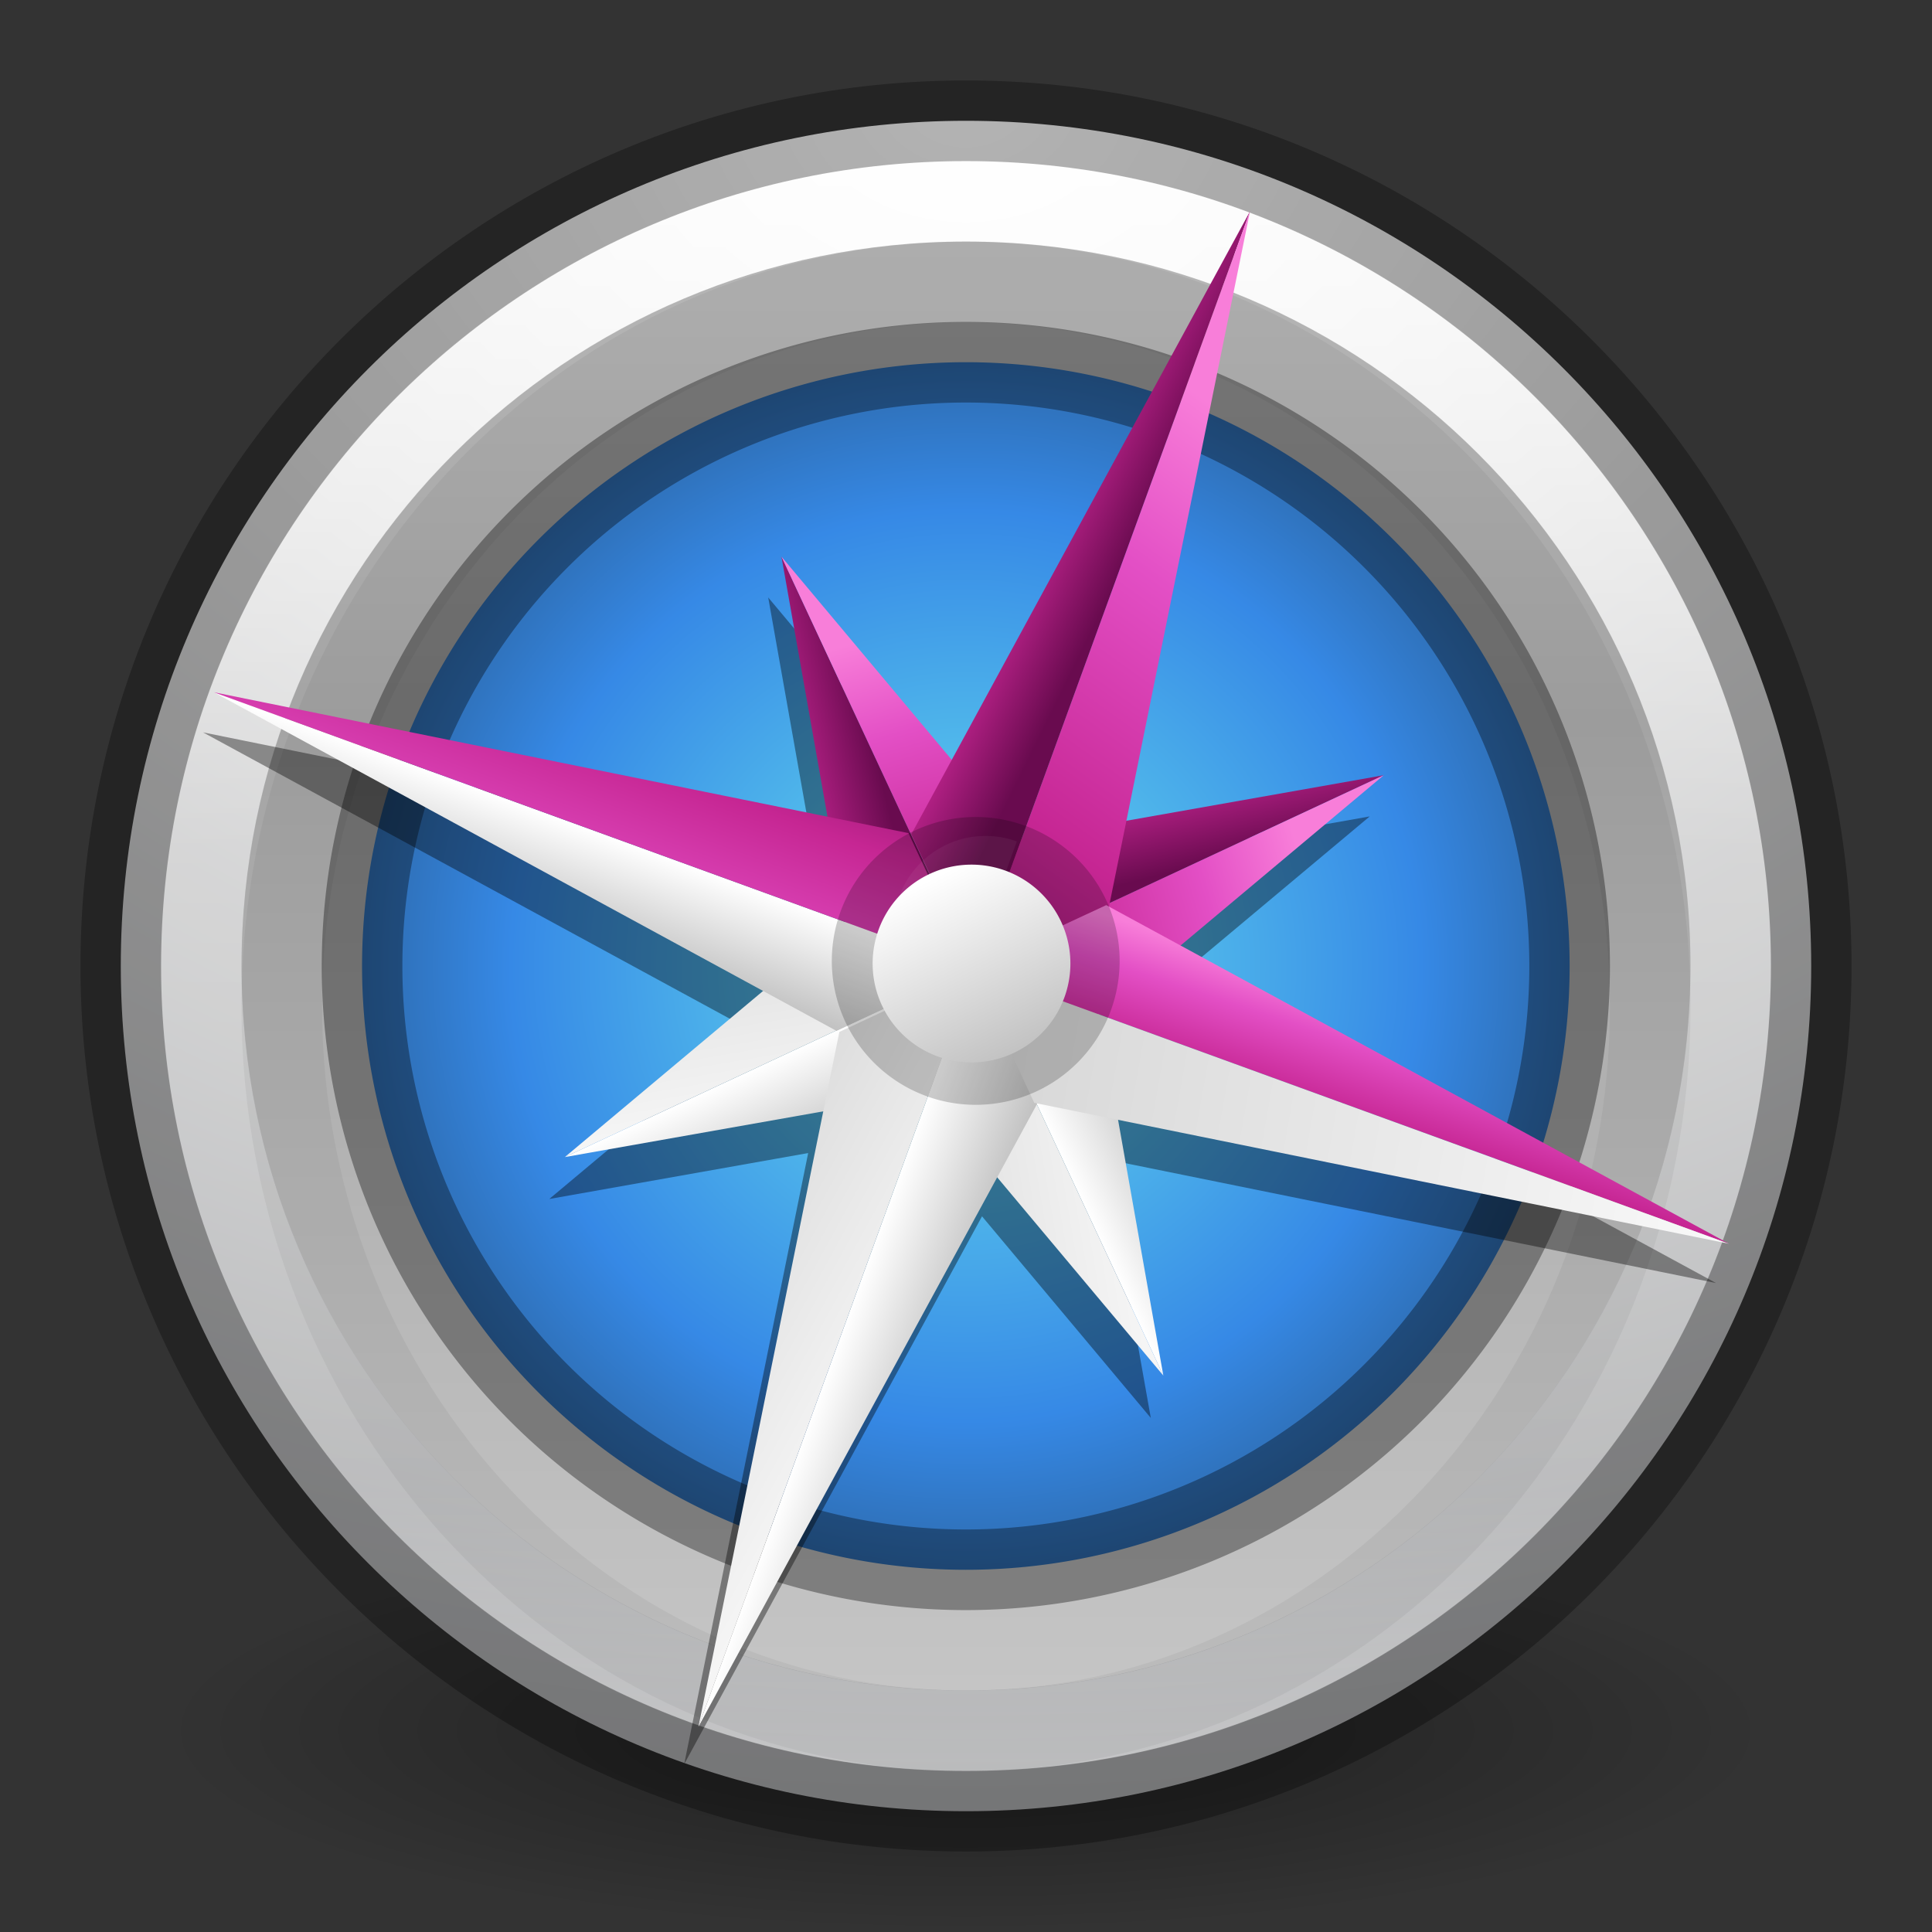 <?xml version="1.0" encoding="UTF-8" standalone="no"?>
<svg
   xmlns:dc="http://purl.org/dc/elements/1.1/"
   xmlns:cc="http://creativecommons.org/ns#"
   xmlns:rdf="http://www.w3.org/1999/02/22-rdf-syntax-ns#"
   xmlns:svg="http://www.w3.org/2000/svg"
   xmlns="http://www.w3.org/2000/svg"
   xmlns:xlink="http://www.w3.org/1999/xlink"
   xmlns:sodipodi="http://sodipodi.sourceforge.net/DTD/sodipodi-0.dtd"
   xmlns:inkscape="http://www.inkscape.org/namespaces/inkscape"
   width="24"
   height="24"
   viewBox="0 0 6.35 6.35"
   version="1.1"
   id="svg1630"
   sodipodi:docname="lc_navigator4.svg"
   inkscape:version="0.92.3 (unknown)">
  <rect x="0" y="0" width="6.35" height="6.35" fill="#333333" stroke="none"/>
  <sodipodi:namedview
     pagecolor="#ffffff"
     bordercolor="#666666"
     borderopacity="1"
     objecttolerance="10"
     gridtolerance="10"
     guidetolerance="10"
     inkscape:pageopacity="0"
     inkscape:pageshadow="2"
     inkscape:window-width="1366"
     inkscape:window-height="706"
     id="namedview1632"
     showgrid="false"
     inkscape:snap-global="false"
     inkscape:zoom="13.906433"
     inkscape:cx="8.9461743"
     inkscape:cy="12.897447"
     inkscape:window-x="0"
     inkscape:window-y="0"
     inkscape:window-maximized="1"
     inkscape:current-layer="svg1630" />
  <defs
     id="defs1614">
    <radialGradient
       gradientTransform="matrix(0 .615 -.669 0 41.292 -38.28)"
       gradientUnits="userSpaceOnUse"
       xlink:href="#a"
       id="h"
       fy="48.19"
       fx="65.08"
       r="31"
       cy="48.19"
       cx="65.08" />
    <linearGradient
       gradientTransform="translate(-.292 -1.32) scale(.367)"
       gradientUnits="userSpaceOnUse"
       xlink:href="#b"
       id="i"
       y2="35.86"
       x2="17.064"
       y1="24.501"
       x1="24.022" />
    <linearGradient
       id="b">
      <stop
         offset="0"
         stop-color="#fff"
         id="stop1563" />
      <stop
         offset=".04"
         stop-color="#fff"
         stop-opacity=".235"
         id="stop1565" />
      <stop
         offset=".392"
         stop-color="#fff"
         stop-opacity=".157"
         id="stop1567" />
      <stop
         offset="1"
         stop-color="#fff"
         stop-opacity=".392"
         id="stop1569" />
    </linearGradient>
    <linearGradient
       id="c">
      <stop
         offset="0"
         id="stop1572" />
      <stop
         offset="1"
         stop-opacity="0"
         id="stop1574" />
    </linearGradient>
    <radialGradient
       id="d"
       gradientUnits="userSpaceOnUse"
       cy="4.625"
       cx="62.625"
       gradientTransform="matrix(0.299,0,0,0.075,-15.54,5.21)"
       r="10.625">
      <stop
         offset="0"
         id="stop1577" />
      <stop
         stop-opacity="0"
         offset="1"
         id="stop1579" />
    </radialGradient>
    <radialGradient
       id="e"
       gradientUnits="userSpaceOnUse"
       cy="3.99"
       cx="23.896"
       gradientTransform="matrix(0,0.326,-0.43,0,4.89,-7.6)"
       r="20.397"
       xlink:href="#linearGradient4221">
      <stop
         stop-color="#fff"
         offset="0"
         id="stop1582" />
      <stop
         stop-color="#ddd"
         offset=".262"
         id="stop1584" />
      <stop
         stop-color="#abacae"
         offset=".661"
         id="stop1586" />
      <stop
         stop-color="#89898b"
         offset="1"
         id="stop1588" />
    </radialGradient>
    <linearGradient
       id="f"
       y2="3.082"
       gradientUnits="userSpaceOnUse"
       x2="18.379"
       gradientTransform="matrix(.137 0 0 .137 -.102 -.102)"
       y1="44.98"
       x1="18.379">
      <stop
         stop-color="#505050"
         offset="0"
         id="stop1591" />
      <stop
         stop-color="#aaa"
         offset="1"
         id="stop1593" />
    </linearGradient>
    <linearGradient
       id="g"
       y2="44.341"
       gradientUnits="userSpaceOnUse"
       x2="71.204"
       gradientTransform="matrix(0.136,0,0,0.136,-6.57,-0.27)"
       y1="6.238"
       x1="71.204">
      <stop
         stop-color="#fff"
         offset="0"
         id="stop1596" />
      <stop
         stop-color="#fff"
         stop-opacity=".235"
         offset=".508"
         id="stop1598" />
      <stop
         stop-color="#fff"
         stop-opacity=".157"
         offset=".835"
         id="stop1600" />
      <stop
         stop-color="#fff"
         stop-opacity=".392"
         offset="1"
         id="stop1602" />
    </linearGradient>
    <linearGradient
       id="a"
       gradientTransform="matrix(.492 0 0 .458 4.51 -4.794)"
       gradientUnits="userSpaceOnUse"
       x1="23.732"
       x2="23.732"
       y1="5.394"
       y2="39.735">
      <stop
         offset="0"
         stop-color="#90dbec"
         id="stop1605" />
      <stop
         offset=".262"
         stop-color="#55c1ec"
         id="stop1607" />
      <stop
         offset=".705"
         stop-color="#3689e6"
         id="stop1609" />
      <stop
         offset="1"
         stop-color="#2b63a0"
         id="stop1611" />
    </linearGradient>
    <linearGradient
       x1="24"
       y1="22"
       x2="24"
       y2="26"
       id="o"
       xlink:href="#h-3"
       gradientUnits="userSpaceOnUse"
       gradientTransform="matrix(0.111,-0.118,0.118,0.111,-2.33,3.357)" />
    <linearGradient
       id="h-3">
      <stop
         offset="0"
         stop-color="#fff"
         id="stop57" />
      <stop
         offset="1"
         stop-color="#c1c1c1"
         id="stop59" />
    </linearGradient>
    <linearGradient
       inkscape:collect="always"
       xlink:href="#g-5"
       id="linearGradient1148"
       x1="10.695"
       y1="7"
       x2="13.093"
       y2="6.924"
       gradientUnits="userSpaceOnUse" />
    <linearGradient
       inkscape:collect="always"
       xlink:href="#h-3"
       id="linearGradient1140"
       x1="10.5"
       y1="0.5"
       x2="13.5"
       y2="17.5"
       gradientUnits="userSpaceOnUse" />
    <linearGradient
       id="g-5">
      <stop
         offset="0"
         stop-color="#f8b17e"
         id="stop47"
         style="stop-color:#f87ed9;stop-opacity:1" />
      <stop
         offset=".232"
         stop-color="#e35d4f"
         id="stop49"
         style="stop-color:#e34fc5;stop-opacity:1" />
      <stop
         offset=".591"
         stop-color="#c6262e"
         id="stop51"
         style="stop-color:#c62693;stop-opacity:1" />
      <stop
         offset="1"
         stop-color="#690b54"
         id="stop53"
         style="stop-color:#690b4f;stop-opacity:1" />
    </linearGradient>
    <linearGradient
       inkscape:collect="always"
       xlink:href="#h-3"
       id="linearGradient1164"
       x1="12"
       y1="17"
       x2="13.305"
       y2="17"
       gradientUnits="userSpaceOnUse" />
    <linearGradient
       inkscape:collect="always"
       xlink:href="#g-5"
       id="linearGradient1132"
       x1="14"
       y1="16.5"
       x2="9"
       y2="16.5"
       gradientUnits="userSpaceOnUse" />
    <linearGradient
       inkscape:collect="always"
       xlink:href="#g-5"
       id="linearGradient1116"
       x1="14.5"
       y1="5"
       x2="12"
       y2="14"
       gradientUnits="userSpaceOnUse" />
    <linearGradient
       inkscape:collect="always"
       xlink:href="#h-3"
       id="linearGradient1124"
       x1="14"
       y1="15"
       x2="7.5"
       y2="14"
       gradientUnits="userSpaceOnUse" />
    <linearGradient
       inkscape:collect="always"
       xlink:href="#g-5"
       id="linearGradient3644"
       gradientUnits="userSpaceOnUse"
       x1="9.17"
       y1="6.695"
       x2="12"
       y2="7" />
    <linearGradient
       inkscape:collect="always"
       xlink:href="#h-3"
       id="linearGradient3646"
       gradientUnits="userSpaceOnUse"
       x1="12"
       y1="17"
       x2="13.305"
       y2="17" />
    <linearGradient
       inkscape:collect="always"
       xlink:href="#g-5"
       id="linearGradient3658"
       gradientUnits="userSpaceOnUse"
       x1="9.17"
       y1="6.695"
       x2="12"
       y2="7" />
    <linearGradient
       inkscape:collect="always"
       xlink:href="#g-5"
       id="linearGradient3660"
       gradientUnits="userSpaceOnUse"
       x1="14.5"
       y1="5"
       x2="12"
       y2="14" />
    <linearGradient
       inkscape:collect="always"
       xlink:href="#h-3"
       id="linearGradient3662"
       gradientUnits="userSpaceOnUse"
       x1="12"
       y1="17"
       x2="13.305"
       y2="17" />
    <linearGradient
       inkscape:collect="always"
       xlink:href="#h-3"
       id="linearGradient3664"
       gradientUnits="userSpaceOnUse"
       x1="14"
       y1="15"
       x2="7.5"
       y2="14" />
    <linearGradient
       inkscape:collect="always"
       xlink:href="#g-5"
       id="linearGradient3676"
       gradientUnits="userSpaceOnUse"
       x1="9.17"
       y1="6.695"
       x2="12"
       y2="7" />
    <linearGradient
       inkscape:collect="always"
       xlink:href="#g-5"
       id="linearGradient3678"
       gradientUnits="userSpaceOnUse"
       x1="14.5"
       y1="5"
       x2="12"
       y2="14" />
    <linearGradient
       inkscape:collect="always"
       xlink:href="#h-3"
       id="linearGradient3680"
       gradientUnits="userSpaceOnUse"
       x1="12"
       y1="17"
       x2="13.305"
       y2="17" />
    <linearGradient
       inkscape:collect="always"
       xlink:href="#h-3"
       id="linearGradient3682"
       gradientUnits="userSpaceOnUse"
       x1="14"
       y1="15"
       x2="7.5"
       y2="14" />
    <radialGradient
       r="13.5"
       fy="5.825"
       fx="16.584"
       cy="5.825"
       cx="16.584"
       gradientTransform="matrix(2.0678517e-8,0.906,1.176,-2.6826184e-8,-2.578,-22.264)"
       gradientUnits="userSpaceOnUse"
       id="radialGradient3950"
       xlink:href="#linearGradient4221" />
    <linearGradient
       id="linearGradient4221">
      <stop
         offset="0"
         style="stop-color:#d1ff82;stop-opacity:1"
         id="stop4223" />
      <stop
         offset="0.262"
         style="stop-color:#9bdb4d;stop-opacity:1"
         id="stop4226" />
      <stop
         offset="0.661"
         style="stop-color:#68b723;stop-opacity:1"
         id="stop4228" />
      <stop
         offset="1"
         style="stop-color:#3a9104;stop-opacity:1"
         id="stop4230" />
    </linearGradient>
    <radialGradient
       inkscape:collect="always"
       xlink:href="#g-6"
       id="radialGradient3864"
       cx="4.279"
       cy="0.282"
       fx="4.279"
       fy="0.282"
       r="2.911"
       gradientTransform="matrix(0.04,2.177,-2.344,0.043,4.768,-9.042)"
       gradientUnits="userSpaceOnUse" />
    <radialGradient
       id="g-6"
       cx="-14.891"
       cy="11.546"
       gradientTransform="matrix(2.01e-6,3.615,-3.75,-1e-8,55.774,42.824)"
       gradientUnits="userSpaceOnUse"
       r="20">
      <stop
         offset="0"
         stop-color="#f0c1ff"
         id="stop4026" />
      <stop
         offset=".262"
         stop-color="#c5a3f2"
         id="stop4028" />
      <stop
         offset=".705"
         stop-color="#7a36b1"
         id="stop4030" />
      <stop
         offset="1"
         stop-color="#4c2d81"
         id="stop4032" />
    </radialGradient>
    <linearGradient
       id="f-2"
       gradientTransform="matrix(0.776,0,0,0.776,-43.982,-9.614)"
       gradientUnits="userSpaceOnUse"
       x1="71.204"
       x2="71.204"
       y1="15.369"
       y2="40.496">
      <stop
         offset="0"
         stop-color="#fff"
         id="stop4017" />
      <stop
         offset=".424"
         stop-color="#fff"
         stop-opacity=".235"
         id="stop4019" />
      <stop
         offset=".821"
         stop-color="#fff"
         stop-opacity=".157"
         id="stop4021" />
      <stop
         offset="1"
         stop-color="#fff"
         stop-opacity=".392"
         id="stop4023" />
    </linearGradient>
    <linearGradient
       x1="51.2"
       y1="8.114"
       x2="51.2"
       y2="56.115"
       id="linearGradient5397-1-9"
       xlink:href="#linearGradient4164-9-2-4"
       gradientUnits="userSpaceOnUse"
       gradientTransform="matrix(0.099,0,0,0.099,-1.916,-0.265)" />
    <linearGradient
       id="linearGradient4164-9-2-4">
      <stop
         id="stop4166-3-2-5"
         style="stop-color:#b6b6b6;stop-opacity:1"
         offset="0" />
      <stop
         id="stop4216-6-7-6"
         style="stop-color:#a4a4a4;stop-opacity:1"
         offset="0.331" />
      <stop
         id="stop4168-0-3-8"
         style="stop-color:#c5c5c5;stop-opacity:1"
         offset="1" />
    </linearGradient>
    <linearGradient
       x1="71.204"
       y1="15.369"
       x2="71.204"
       y2="40.496"
       id="linearGradient5400-4-9"
       xlink:href="#linearGradient4806-2-9-2"
       gradientUnits="userSpaceOnUse"
       gradientTransform="matrix(0.208,0,0,0.208,-11.869,-2.898)" />
    <linearGradient
       id="linearGradient4806-2-9-2">
      <stop
         id="stop4808-4-6-7"
         style="stop-color:#ffffff;stop-opacity:1"
         offset="0" />
      <stop
         id="stop4810-0-9-3"
         style="stop-color:#ffffff;stop-opacity:0.235"
         offset="0.424" />
      <stop
         id="stop4812-8-7-9"
         style="stop-color:#ffffff;stop-opacity:0.157"
         offset="0.821" />
      <stop
         id="stop4814-0-7-4"
         style="stop-color:#ffffff;stop-opacity:0.392"
         offset="1" />
    </linearGradient>
    <radialGradient
       cx="23.896"
       cy="3.99"
       r="20.397"
       fx="23.896"
       fy="3.99"
       id="radialGradient6657-3"
       xlink:href="#radialGradient3093-0-3-6-6-0-8-7"
       gradientUnits="userSpaceOnUse"
       gradientTransform="matrix(0,0.391,-0.517,0,5.237,-9.279)" />
    <radialGradient
       cx="23.896"
       cy="3.99"
       r="20.397"
       id="radialGradient3093-0-3-6-6-0-8-7"
       gradientUnits="userSpaceOnUse"
       gradientTransform="matrix(0,1.232,-1.626,0,18.487,-28.722)">
      <stop
         id="stop3244-9-33-7-0-9-5-0-1"
         style="stop-color:#ffffff;stop-opacity:1"
         offset="0" />
      <stop
         id="stop3246-3-5-0-8-5-0-0-9"
         style="stop-color:#dddddd;stop-opacity:1"
         offset="0.262" />
      <stop
         id="stop3248-1-7-8-8-1-0-6-6"
         style="stop-color:#abacae;stop-opacity:1"
         offset="0.661" />
      <stop
         id="stop3250-9-3-0-5-1-2-1-4"
         style="stop-color:#89898b;stop-opacity:1"
         offset="1" />
    </radialGradient>
    <radialGradient
       cx="62.625"
       cy="4.625"
       r="10.625"
       id="radialGradient3169-1-7"
       xlink:href="#radialGradient3109-3-6"
       gradientUnits="userSpaceOnUse"
       gradientTransform="matrix(0.249,0,0,0.062,-12.42,5.136)" />
    <radialGradient
       cx="62.625"
       cy="4.625"
       r="10.625"
       id="radialGradient3109-3-6"
       gradientUnits="userSpaceOnUse"
       gradientTransform="matrix(1.129,0,0,0.282,-58.729,19.694)">
      <stop
         id="stop8840-3-7-1"
         style="stop-color:#000000;stop-opacity:1"
         offset="0" />
      <stop
         id="stop8842-5-0-5"
         style="stop-color:#000000;stop-opacity:0"
         offset="1" />
    </radialGradient>
    <radialGradient
       inkscape:collect="always"
       xlink:href="#a"
       id="radialGradient4845"
       cx="3.175"
       cy="2.91"
       fx="3.175"
       fy="2.91"
       r="2.117"
       gradientTransform="matrix(1,0,0,1,0,1.3793308e-5)"
       gradientUnits="userSpaceOnUse" />
  </defs>
  <g
     id="g4837"
     transform="translate(0,0.265)">
    <path
       style="opacity:0.4;fill:url(#radialGradient3169-1-7);fill-rule:evenodd;stroke-width:0.265"
       id="path8836-10"
       d="m 5.821,5.424 c 0,0.365 -1.185,0.661 -2.646,0.661 -1.461,0 -2.646,-0.296 -2.646,-0.661 0,-0.365 1.185,-0.661 2.646,-0.661 1.461,0 2.646,0.296 2.646,0.661 z"
       inkscape:connector-curvature="0" />
    <path
       style="color:#000000;display:inline;overflow:visible;visibility:visible;fill:url(#radialGradient6657-3);fill-opacity:1;fill-rule:nonzero;stroke:none;stroke-width:0.265;marker:none;enable-background:accumulate"
       id="path2555-7-2-5"
       d="m 3.175,0.132 c -1.533,0 -2.778,1.245 -2.778,2.778 0,1.533 1.245,2.778 2.778,2.778 1.533,0 2.778,-1.245 2.778,-2.778 0,-1.533 -1.245,-2.778 -2.778,-2.778 z"
       inkscape:connector-curvature="0" />
    <path
       style="color:#000000;display:inline;overflow:visible;visibility:visible;opacity:0.8;fill:none;stroke:url(#linearGradient5400-4-9);stroke-width:0.265;stroke-linecap:round;stroke-linejoin:round;stroke-miterlimit:4;stroke-dasharray:none;stroke-dashoffset:0;stroke-opacity:1;marker:none;enable-background:accumulate"
       id="path4176-3"
       d="m 5.689,2.91 c 0,1.388 -1.125,2.514 -2.514,2.514 -1.388,0 -2.514,-1.125 -2.514,-2.514 0,-1.388 1.125,-2.514 2.514,-2.514 1.388,0 2.514,1.125 2.514,2.514 z"
       inkscape:connector-curvature="0" />
    <path
       style="color:#000000;display:inline;overflow:visible;visibility:visible;fill:url(#linearGradient5397-1-9);fill-opacity:1;fill-rule:nonzero;stroke:none;stroke-width:0.265;marker:none;enable-background:accumulate"
       id="path2555-36-4-4-8"
       d="m 3.175,0.529 c -1.314,0 -2.381,1.067 -2.381,2.381 0,1.314 1.067,2.381 2.381,2.381 1.314,0 2.381,-1.067 2.381,-2.381 0,-1.314 -1.067,-2.381 -2.381,-2.381 z"
       inkscape:connector-curvature="0" />
    <path
       style="color:#000000;display:inline;overflow:visible;visibility:visible;opacity:0.05;fill:none;stroke:#000000;stroke-width:0.265;stroke-opacity:1;marker:none;enable-background:accumulate"
       id="path2555-36-4-2-1-5"
       d="m 3.175,0.662 c -1.241,0 -2.249,1.067 -2.249,2.381 0,1.314 1.008,2.381 2.249,2.381 1.241,0 2.249,-1.067 2.249,-2.381 0,-1.314 -1.008,-2.381 -2.249,-2.381 z"
       inkscape:connector-curvature="0" />
    <path
       style="color:#000000;display:inline;overflow:visible;visibility:visible;opacity:1;fill:url(#radialGradient4845);stroke:#000000;stroke-width:0.265;stroke-linecap:butt;stroke-linejoin:miter;stroke-miterlimit:4;stroke-dasharray:none;stroke-dashoffset:0;stroke-opacity:0.349;marker:none;enable-background:accumulate;fill-opacity:1"
       id="path4218-4-3-7"
       d="m 5.159,2.91 a 1.984,1.984 0 1 1 -3.969,0 1.984,1.984 0 1 1 3.969,0 z"
       inkscape:connector-curvature="0" />
    <path
       style="color:#000000;display:inline;overflow:visible;visibility:visible;opacity:0.3;fill:none;stroke:#000000;stroke-width:0.265;stroke-opacity:1;marker:none;enable-background:accumulate"
       id="path3871-0"
       d="m 3.175,0.132 c -1.533,0 -2.778,1.245 -2.778,2.778 0,1.533 1.245,2.778 2.778,2.778 1.533,0 2.778,-1.245 2.778,-2.778 0,-1.533 -1.245,-2.778 -2.778,-2.778 z"
       inkscape:connector-curvature="0" />
  </g>
  <g
     id="g4704"
     transform="translate(-7.346,0.834)">
    <path
       id="path1616"
       d="M 6.35,5.556 C 6.35,5.996 4.928,6.35 3.175,6.35 1.422,6.35 0,5.995 0,5.556 0,5.118 1.422,4.763 3.175,4.763 c 1.753,0 3.175,0.355 3.175,0.793 z"
       style="opacity:0.3;fill:url(#d);fill-rule:evenodd"
       inkscape:connector-curvature="0" />
    <g
       id="g4671">
      <path
         d="m 3.175,0.397 c -1.533,0 -2.778,1.245 -2.778,2.778 0,1.532 1.245,2.777 2.778,2.777 1.533,0 2.778,-1.245 2.778,-2.777 0,-1.533 -1.246,-2.778 -2.778,-2.778 z"
         id="path1618"
         style="fill:url(#radialGradient3864);fill-opacity:1;stroke:#6326b9;stroke-width:0.266;stroke-linecap:round;stroke-linejoin:round;stroke-opacity:0.498"
         inkscape:connector-curvature="0" />
      <path
         d="M 5.69,3.175 C 5.69,4.563 4.563,5.689 3.175,5.689 1.787,5.69 0.66,4.562 0.66,3.174 c 0,-1.387 1.128,-2.512 2.516,-2.512 1.388,0 2.514,1.125 2.514,2.513 z"
         id="path1620"
         style="color:#000000;opacity:0.8;fill:none;stroke:url(#g);stroke-width:0.265;stroke-linecap:round;stroke-linejoin:round"
         inkscape:connector-curvature="0" />
    </g>
  </g>
  <g
     id="g4730"
     transform="rotate(20,3.177,3.245)">
    <path
       inkscape:connector-curvature="0"
       id="path3751"
       d="M 3.178,0.67 2.874,2.697 2.126,2.264 2.559,3.012 0.532,3.316 2.559,3.62 2.126,4.368 2.874,3.935 3.178,5.962 3.482,3.935 4.23,4.368 3.797,3.62 5.824,3.316 3.797,3.012 4.23,2.264 3.482,2.697 Z"
       style="fill:#000000;fill-opacity:0.39;stroke:none;stroke-width:0.265px;stroke-linecap:butt;stroke-linejoin:miter;stroke-opacity:1" />
    <g
       transform="matrix(0.187,-0.187,0.105,0.105,-0.333,4.157)"
       id="g3656">
      <path
         sodipodi:nodetypes="cccccc"
         inkscape:connector-curvature="0"
         id="path3648"
         d="M 12,2 10.695,10.695 12,12 Z m 0,10 z"
         style="fill:url(#linearGradient3658);fill-opacity:1;stroke:none;stroke-width:1px;stroke-linecap:butt;stroke-linejoin:miter;stroke-opacity:1" />
      <path
         sodipodi:nodetypes="cccccc"
         inkscape:connector-curvature="0"
         id="path3650"
         d="m 12,2 v 10 l 1.305,-1.305 z m 0,10 z"
         style="opacity:1;vector-effect:none;fill:url(#linearGradient3660);fill-opacity:1;stroke:none;stroke-width:1;stroke-linecap:round;stroke-linejoin:round;stroke-miterlimit:4;stroke-dasharray:none;stroke-dashoffset:0;stroke-opacity:1" />
      <path
         sodipodi:nodetypes="cccccc"
         inkscape:connector-curvature="0"
         style="opacity:1;vector-effect:none;fill:url(#linearGradient3662);fill-opacity:1;stroke:none;stroke-width:1;stroke-linecap:round;stroke-linejoin:round;stroke-miterlimit:4;stroke-dasharray:none;stroke-dashoffset:0;stroke-opacity:1"
         d="m 12,12 z m 0,0 v 10 l 1.305,-8.695 z"
         id="path3652" />
      <path
         sodipodi:nodetypes="cccccc"
         inkscape:connector-curvature="0"
         id="path3654"
         d="m 12,12 z m 0,0 -1.305,1.305 L 12,22 Z"
         style="fill:url(#linearGradient3664);fill-opacity:1;stroke:none;stroke-width:1px;stroke-linecap:butt;stroke-linejoin:miter;stroke-opacity:1" />
    </g>
    <g
       id="g3674"
       transform="matrix(0.187,0.187,-0.105,0.105,2.193,-0.333)">
      <path
         style="fill:url(#linearGradient3676);fill-opacity:1;stroke:none;stroke-width:1px;stroke-linecap:butt;stroke-linejoin:miter;stroke-opacity:1"
         d="M 12,2 10.695,10.695 12,12 Z m 0,10 z"
         id="path3666"
         inkscape:connector-curvature="0"
         sodipodi:nodetypes="cccccc" />
      <path
         style="opacity:1;vector-effect:none;fill:url(#linearGradient3678);fill-opacity:1;stroke:none;stroke-width:1;stroke-linecap:round;stroke-linejoin:round;stroke-miterlimit:4;stroke-dasharray:none;stroke-dashoffset:0;stroke-opacity:1"
         d="m 12,2 v 10 l 1.305,-1.305 z m 0,10 z"
         id="path3668"
         inkscape:connector-curvature="0"
         sodipodi:nodetypes="cccccc" />
      <path
         id="path3670"
         d="m 12,12 z m 0,0 v 10 l 1.305,-8.695 z"
         style="opacity:1;vector-effect:none;fill:url(#linearGradient3680);fill-opacity:1;stroke:none;stroke-width:1;stroke-linecap:round;stroke-linejoin:round;stroke-miterlimit:4;stroke-dasharray:none;stroke-dashoffset:0;stroke-opacity:1"
         inkscape:connector-curvature="0"
         sodipodi:nodetypes="cccccc" />
      <path
         style="fill:url(#linearGradient3682);fill-opacity:1;stroke:none;stroke-width:1px;stroke-linecap:butt;stroke-linejoin:miter;stroke-opacity:1"
         d="m 12,12 z m 0,0 -1.305,1.305 L 12,22 Z"
         id="path3672"
         inkscape:connector-curvature="0"
         sodipodi:nodetypes="cccccc" />
    </g>
    <g
       id="g1098"
       transform="scale(0.265)">
      <path
         style="fill:url(#linearGradient3644);fill-opacity:1;stroke:none;stroke-width:1px;stroke-linecap:butt;stroke-linejoin:miter;stroke-opacity:1"
         d="M 12,2 10.695,10.695 12,12 Z m 0,10 z"
         id="path1054"
         inkscape:connector-curvature="0"
         sodipodi:nodetypes="cccccc" />
      <path
         style="opacity:1;vector-effect:none;fill:url(#linearGradient1116);fill-opacity:1;stroke:none;stroke-width:1;stroke-linecap:round;stroke-linejoin:round;stroke-miterlimit:4;stroke-dasharray:none;stroke-dashoffset:0;stroke-opacity:1"
         d="m 12,2 v 10 l 1.305,-1.305 z m 0,10 z"
         id="rect1074"
         inkscape:connector-curvature="0"
         sodipodi:nodetypes="cccccc" />
      <path
         id="path1086"
         d="m 12,12 z m 0,0 v 10 l 1.305,-8.695 z"
         style="opacity:1;vector-effect:none;fill:url(#linearGradient3646);fill-opacity:1;stroke:none;stroke-width:1;stroke-linecap:round;stroke-linejoin:round;stroke-miterlimit:4;stroke-dasharray:none;stroke-dashoffset:0;stroke-opacity:1"
         inkscape:connector-curvature="0"
         sodipodi:nodetypes="cccccc" />
      <path
         style="fill:url(#linearGradient1124);fill-opacity:1;stroke:none;stroke-width:1px;stroke-linecap:butt;stroke-linejoin:miter;stroke-opacity:1"
         d="m 12,12 z m 0,0 -1.305,1.305 L 12,22 Z"
         id="path1088"
         inkscape:connector-curvature="0"
         sodipodi:nodetypes="cccccc" />
    </g>
    <g
       transform="matrix(0,0.265,-0.265,0,6.35,0)"
       id="g1108">
      <path
         sodipodi:nodetypes="cccccc"
         inkscape:connector-curvature="0"
         id="path1100"
         d="M 12,2 10.695,10.695 12,12 Z m 0,10 z"
         style="fill:url(#linearGradient1148);fill-opacity:1;stroke:none;stroke-width:1px;stroke-linecap:butt;stroke-linejoin:miter;stroke-opacity:1" />
      <path
         sodipodi:nodetypes="cccccc"
         inkscape:connector-curvature="0"
         id="path1102"
         d="m 12,2 v 10 l 1.305,-1.305 z m 0,10 z"
         style="opacity:1;vector-effect:none;fill:url(#linearGradient1140);fill-opacity:1;stroke:none;stroke-width:1;stroke-linecap:round;stroke-linejoin:round;stroke-miterlimit:4;stroke-dasharray:none;stroke-dashoffset:0;stroke-opacity:1" />
      <path
         sodipodi:nodetypes="cccccc"
         inkscape:connector-curvature="0"
         style="opacity:1;vector-effect:none;fill:url(#linearGradient1164);fill-opacity:1;stroke:none;stroke-width:1;stroke-linecap:round;stroke-linejoin:round;stroke-miterlimit:4;stroke-dasharray:none;stroke-dashoffset:0;stroke-opacity:1"
         d="m 12,12 z m 0,0 v 10 l 1.305,-8.695 z"
         id="path1104" />
      <path
         sodipodi:nodetypes="cccccc"
         inkscape:connector-curvature="0"
         id="path1106"
         d="m 12,12 z m 0,0 -1.305,1.305 L 12,22 Z"
         style="fill:url(#linearGradient1132);fill-opacity:1;stroke:none;stroke-width:1px;stroke-linecap:butt;stroke-linejoin:miter;stroke-opacity:1" />
    </g>
    <path
       id="path83"
       overflow="visible"
       d="m 3.648,3.175 a 0.473,0.473 0 0 1 -0.945,0 0.473,0.473 0 1 1 0.945,0 z"
       style="color:#000000;overflow:visible;opacity:0.2;stroke-width:0.473"
       inkscape:connector-curvature="0" />
    <path
       id="path81"
       overflow="visible"
       d="m 2.963,3.261 a 0.302,0.302 0 0 1 0.205,-0.523 l 0.001,0.302 z"
       style="color:#000000;overflow:visible;opacity:0.05;fill:#ffffff;stroke-width:0.582"
       inkscape:connector-curvature="0" />
    <path
       inkscape:connector-curvature="0"
       style="color:#000000;overflow:visible;fill:url(#o);stroke-width:0.325"
       id="path85"
       overflow="visible"
       d="M 3.397,2.938 A 0.325,0.325 0 0 1 2.953,3.412 0.325,0.325 0 1 1 3.397,2.938 Z" />
  </g>
  <path
     inkscape:connector-curvature="0"
     style="fill:url(#radialGradient3950);fill-opacity:1;stroke:#206b00;stroke-width:0.265;stroke-opacity:0.498"
     d="m 4.668,-7.099 c 0.879,0 1.587,0.708 1.587,1.587 v 0.265 c 0,0.879 -0.708,1.587 -1.587,1.587 h -1.587 c -0.061,0 -0.123,-0.002 -0.182,-0.008 -0.332,0.298 -0.833,0.367 -1.24,0.132 -0.007,-0.004 -0.009,-0.012 -0.017,-0.017 C 1.833,-3.661 2.003,-3.798 2.155,-3.965 1.757,-4.253 1.493,-4.716 1.493,-5.247 V -5.511 c 0,-0.879 0.708,-1.587 1.587,-1.587 z"
     id="path3946" />
  <g
     transform="matrix(0.216,0,0,0.216,10.797,-4.543)"
     id="g4048">
    <path
       style="fill:url(#g-6);stroke:#6326b9;stroke-width:1.222;stroke-opacity:0.498"
       inkscape:connector-curvature="0"
       d="M 12,1.5 C 6.206,1.5 1.5,6.206 1.5,12 1.5,17.794 6.206,22.5 12,22.5 17.794,22.5 22.5,17.794 22.5,12 22.5,6.206 17.794,1.5 12,1.5 Z"
       id="path4044" />
    <path
       style="opacity:0.5;fill:none;stroke:url(#f-2);stroke-linecap:round;stroke-linejoin:round"
       inkscape:connector-curvature="0"
       d="m 21.5,12 c 0,5.247 -4.253,9.5 -9.5,9.5 -5.247,0 -9.5,-4.253 -9.5,-9.5 0,-5.247 4.253,-9.5 9.5,-9.5 5.247,0 9.5,4.253 9.5,9.5 z"
       id="path4046" />
  </g>
</svg>
